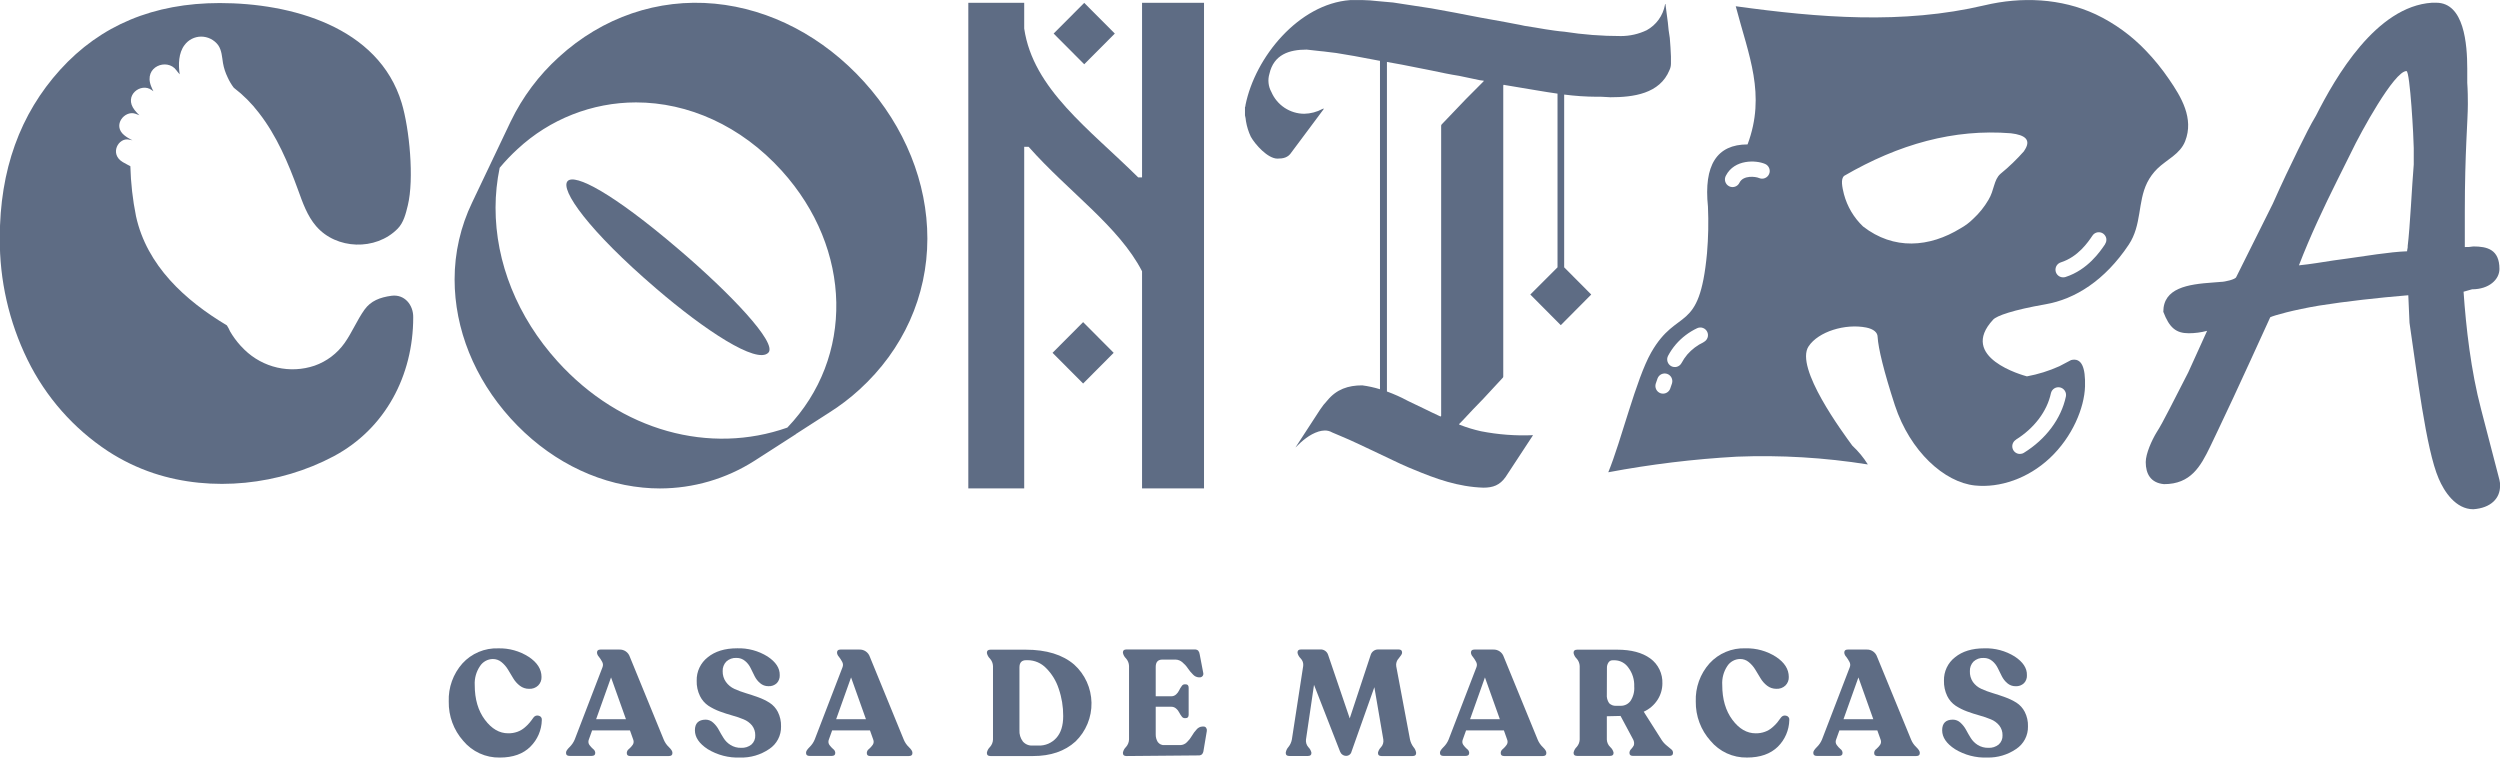 <svg width="132" height="40" viewBox="0 0 132 40" fill="none" xmlns="http://www.w3.org/2000/svg">
<g clip-path="url(#clip0_1211_1302)">
<path d="M130.525 15.275L130.076 15.403C130.205 17.274 130.46 19.564 131.006 21.628L131.971 25.338C131.998 25.444 132.009 25.553 132.003 25.662C132.003 26.309 131.521 26.823 130.591 26.888C129.661 26.888 129.051 25.951 128.763 25.27C128.089 23.721 127.608 19.626 127.222 17.044L127.158 15.589C125.586 15.718 123.854 15.912 122.443 16.137C121.095 16.363 120.069 16.653 119.869 16.75C119.806 16.879 118.042 20.782 117.11 22.716L116.694 23.588C116.19 24.628 115.672 25.563 114.26 25.563C113.554 25.498 113.295 25.015 113.295 24.402C113.295 23.951 113.616 23.241 113.872 22.822C114.194 22.336 114.804 21.08 115.54 19.661L116.535 17.468C116.22 17.552 115.895 17.595 115.569 17.596C114.895 17.596 114.543 17.306 114.223 16.464C114.223 15.207 115.51 15.008 116.853 14.916L117.27 14.883C117.463 14.883 118.04 14.754 118.074 14.626L120.004 10.756C120.936 8.653 121.994 6.594 122.059 6.497L122.282 6.111C123.308 4.079 125.458 0.337 128.409 0.144H128.635C130.11 0.144 130.271 2.337 130.271 3.626V4.369C130.271 4.498 130.303 4.627 130.303 5.501C130.303 6.374 130.142 8.018 130.142 11.178V13.044C130.292 13.05 130.443 13.039 130.591 13.012C131.329 13.012 131.971 13.174 131.971 14.204C131.969 14.757 131.424 15.275 130.525 15.275ZM127.124 13.011C127.253 11.977 127.349 9.816 127.446 8.687V7.817C127.446 7.366 127.253 3.752 127.061 3.752C126.418 3.752 124.648 6.978 124.142 8.042L123.403 9.527C122.697 10.945 121.993 12.43 121.383 14.01C122.026 13.945 122.57 13.848 123.21 13.751L123.917 13.654C124.848 13.526 126.169 13.3 127.094 13.268C127.094 13.177 127.129 13.112 127.129 13.017L127.124 13.011Z" fill="#5E6C84"/>
<path d="M114.512 4.165C114.153 3.638 113.75 3.142 113.309 2.682C112.549 1.882 111.65 1.23 110.655 0.757C108.816 -0.097 106.738 -0.183 104.783 0.28C100.463 1.299 96.047 0.937 91.647 0.33C92.331 2.941 93.256 4.983 92.272 7.625C90.649 7.625 89.952 8.72 90.18 10.909C90.216 11.729 90.2 12.55 90.13 13.368C89.728 17.693 88.573 16.181 87.183 18.61C86.379 20.025 85.609 23.258 84.917 24.936C87.159 24.514 89.427 24.239 91.705 24.112C94.019 24.021 96.336 24.159 98.622 24.523C98.395 24.157 98.119 23.824 97.804 23.532C97.321 22.869 94.747 19.409 95.494 18.287C96.008 17.509 97.424 17.075 98.535 17.293C98.93 17.371 99.135 17.56 99.137 17.779C99.172 18.395 99.472 19.622 100.049 21.397C100.854 23.841 102.666 25.466 104.277 25.634C105.593 25.77 107.079 25.264 108.223 24.195C109.432 23.063 110.055 21.524 110.089 20.405C110.119 19.399 109.91 18.875 109.354 19.011C109.315 19.029 109.111 19.134 108.739 19.335C108.19 19.583 107.613 19.763 107.021 19.872C106.82 19.817 103.373 18.877 105.239 16.876C105.43 16.671 106.278 16.368 107.999 16.067C109.569 15.796 111.141 14.803 112.395 12.923C113.095 11.873 112.859 10.677 113.372 9.641C113.508 9.37 113.688 9.123 113.904 8.91C114.398 8.425 115.109 8.141 115.376 7.455C115.849 6.251 115.177 5.127 114.512 4.165ZM88.282 20.242L88.189 20.512C88.161 20.592 88.11 20.661 88.041 20.709C87.973 20.758 87.891 20.784 87.808 20.784C87.763 20.784 87.718 20.777 87.676 20.763C87.625 20.745 87.579 20.718 87.54 20.683C87.5 20.647 87.468 20.604 87.445 20.556C87.399 20.459 87.392 20.348 87.426 20.247L87.52 19.977C87.558 19.879 87.632 19.8 87.726 19.756C87.821 19.713 87.929 19.707 88.027 19.741C88.126 19.776 88.207 19.847 88.255 19.94C88.302 20.034 88.312 20.142 88.282 20.242ZM89.949 18.07C89.621 18.224 89.329 18.444 89.09 18.717C88.972 18.856 88.87 19.008 88.784 19.17C88.733 19.264 88.647 19.334 88.544 19.365C88.442 19.395 88.332 19.383 88.238 19.332C88.144 19.281 88.074 19.194 88.044 19.091C88.013 18.988 88.025 18.877 88.076 18.783C88.19 18.569 88.326 18.369 88.483 18.185C88.795 17.824 89.179 17.532 89.609 17.329C89.706 17.284 89.817 17.279 89.917 17.316C90.017 17.353 90.099 17.428 90.144 17.526C90.189 17.623 90.194 17.734 90.157 17.835C90.12 17.936 90.045 18.018 89.949 18.063V18.07ZM93.407 9.192C93.364 9.29 93.284 9.367 93.185 9.406C93.085 9.446 92.974 9.443 92.876 9.4C92.699 9.321 92.051 9.239 91.847 9.641C91.824 9.691 91.791 9.736 91.751 9.773C91.71 9.81 91.663 9.838 91.611 9.856C91.559 9.874 91.504 9.881 91.45 9.877C91.395 9.873 91.342 9.858 91.294 9.833C91.245 9.807 91.202 9.772 91.167 9.73C91.133 9.687 91.107 9.638 91.092 9.585C91.077 9.533 91.072 9.477 91.079 9.423C91.086 9.368 91.103 9.315 91.131 9.268C91.58 8.403 92.719 8.446 93.201 8.658C93.25 8.679 93.293 8.71 93.33 8.749C93.367 8.788 93.395 8.833 93.414 8.883C93.433 8.932 93.443 8.985 93.442 9.038C93.441 9.091 93.429 9.143 93.407 9.192ZM106.437 23.215C107.402 22.615 108.083 21.722 108.287 20.768C108.298 20.715 108.319 20.665 108.35 20.621C108.38 20.577 108.419 20.539 108.464 20.51C108.508 20.481 108.559 20.462 108.611 20.452C108.664 20.443 108.718 20.444 108.77 20.455C108.875 20.479 108.966 20.543 109.024 20.634C109.082 20.725 109.101 20.835 109.078 20.941C108.829 22.112 108.02 23.192 106.863 23.907C106.8 23.947 106.727 23.968 106.653 23.968C106.565 23.969 106.479 23.941 106.408 23.887C106.338 23.834 106.287 23.759 106.263 23.674C106.239 23.589 106.243 23.498 106.276 23.416C106.308 23.333 106.367 23.264 106.442 23.218L106.437 23.215ZM106.878 7.971C106.494 8.408 106.075 8.812 105.625 9.179C105.266 9.493 105.303 10.039 104.991 10.552C104.774 10.924 104.503 11.261 104.187 11.552C103.99 11.748 103.768 11.916 103.525 12.051C101.87 13.069 99.987 13.216 98.367 11.956C97.881 11.492 97.533 10.903 97.36 10.253C97.271 9.892 97.171 9.444 97.376 9.282C100.271 7.602 103.167 6.798 106.175 7.037C106.944 7.128 107.275 7.392 106.871 7.971H106.878ZM111.149 12.894L111.139 12.909C110.891 13.274 110.233 14.248 109.058 14.626C109.018 14.638 108.977 14.644 108.935 14.644C108.839 14.645 108.745 14.611 108.671 14.548C108.597 14.485 108.548 14.398 108.534 14.302C108.519 14.206 108.539 14.107 108.59 14.025C108.641 13.943 108.721 13.882 108.813 13.853C109.724 13.562 110.25 12.784 110.473 12.453L110.483 12.44C110.527 12.373 110.591 12.321 110.665 12.291C110.739 12.261 110.82 12.254 110.898 12.27C110.976 12.286 111.048 12.325 111.103 12.383C111.159 12.44 111.197 12.513 111.212 12.592C111.221 12.644 111.219 12.698 111.207 12.75C111.195 12.802 111.173 12.851 111.142 12.894H111.149Z" fill="#5E6C84"/>
<path d="M88.165 2.002C88.113 1.719 88.087 1.464 88.062 1.181C88.01 0.848 87.984 0.534 87.935 0.21C87.909 0.21 87.909 0.236 87.909 0.26C87.857 0.541 87.743 0.807 87.576 1.038C87.409 1.269 87.193 1.46 86.944 1.596C86.52 1.798 86.057 1.903 85.588 1.904C84.586 1.905 83.585 1.828 82.596 1.674C82.264 1.648 81.931 1.596 81.598 1.545C81.265 1.493 80.882 1.417 80.499 1.365C80.166 1.287 79.809 1.237 79.451 1.16L78.164 0.928C77.729 0.852 77.269 0.749 76.833 0.671L75.582 0.442C74.916 0.338 74.226 0.236 73.561 0.133L72.691 0.055C72.454 0.026 72.215 0.01 71.975 0.005H71.285C68.575 0.21 66.273 3.008 65.761 5.551C65.761 5.601 65.761 5.627 65.735 5.653V6.09C65.761 6.191 65.778 6.294 65.787 6.398C65.834 6.682 65.92 6.959 66.043 7.218C66.273 7.631 66.937 8.375 67.449 8.375C67.756 8.375 68.012 8.323 68.19 8.042C68.753 7.296 69.316 6.526 69.879 5.777C69.879 5.752 69.903 5.752 69.879 5.726C69.865 5.74 69.847 5.749 69.828 5.752C69.531 5.913 69.2 6 68.862 6.007C68.493 6.005 68.132 5.895 67.823 5.69C67.515 5.485 67.273 5.194 67.127 4.852C67.047 4.709 66.997 4.551 66.98 4.388C66.962 4.225 66.977 4.06 67.024 3.903C67.254 2.876 68.073 2.619 68.993 2.619L69.683 2.696C69.99 2.72 70.272 2.772 70.553 2.798L71.518 2.96L72.746 3.191L72.863 3.212V20.552C72.557 20.457 72.243 20.389 71.925 20.347C71.184 20.347 70.571 20.552 70.085 21.143C69.943 21.293 69.814 21.455 69.701 21.628L68.398 23.63C68.755 23.271 69.139 22.936 69.625 22.783C69.724 22.753 69.827 22.736 69.931 22.731C70.075 22.725 70.217 22.761 70.341 22.834L70.724 22.996C71.414 23.279 72.08 23.613 72.744 23.921C73.286 24.171 73.809 24.441 74.364 24.677L74.612 24.779C75.839 25.293 76.991 25.704 78.32 25.749C78.831 25.749 79.19 25.62 79.497 25.183L80.945 22.977C80.024 23.017 79.101 22.947 78.196 22.77C77.821 22.686 77.454 22.575 77.096 22.437C77.036 22.421 77.026 22.403 77.046 22.385L77.224 22.205C77.583 21.82 77.94 21.436 78.323 21.05L79.346 19.946C79.356 19.936 79.363 19.923 79.368 19.91C79.372 19.896 79.374 19.882 79.372 19.868V4.569C79.372 4.467 79.372 4.467 79.475 4.493L80.395 4.647L81.162 4.775C81.519 4.836 81.878 4.894 82.237 4.944V14.115L80.8 15.551L82.409 17.169L84.017 15.551L82.588 14.115V4.993C83.161 5.067 83.739 5.106 84.317 5.109H84.547C84.727 5.109 84.88 5.135 85.029 5.135C86.233 5.135 87.639 4.956 88.15 3.697C88.2 3.593 88.225 3.478 88.226 3.363V2.978C88.216 2.644 88.19 2.336 88.165 2.002ZM78.318 4.31L77.398 5.234C76.989 5.671 76.555 6.107 76.145 6.544C76.126 6.559 76.111 6.579 76.102 6.601C76.093 6.623 76.09 6.648 76.093 6.672V21.947C76.093 21.947 76.093 22.003 76.043 21.985C76.029 21.976 76.013 21.969 75.997 21.963C75.442 21.709 74.911 21.431 74.356 21.177L74.33 21.164C73.976 20.973 73.608 20.808 73.23 20.671V3.27L74.025 3.414C74.536 3.518 75.048 3.62 75.585 3.723C76.068 3.825 76.55 3.929 77.043 4.005C77.4 4.082 77.784 4.158 78.141 4.236C78.218 4.236 78.27 4.262 78.346 4.262C78.342 4.281 78.332 4.298 78.318 4.31Z" fill="#5E6C84"/>
<path d="M57.247 0.152L55.632 1.772L57.247 3.393L58.862 1.772L57.247 0.152Z" fill="#5E6C84"/>
<path d="M57.189 17.008L55.574 18.629L57.189 20.25L58.802 18.629L57.189 17.008Z" fill="#5E6C84"/>
<path d="M60.3 0.147V9.366H60.096C57.522 6.814 54.546 4.703 54.078 1.506V0.149H51.127V25.786H54.078V7.752H54.312C56.415 10.128 59.074 11.946 60.3 14.322V25.786H63.572V0.147H60.3Z" fill="#5E6C84"/>
<path d="M45.626 4.322C43.47 1.939 40.668 0.474 37.743 0.194C34.739 -0.091 31.814 0.907 29.511 3.01C28.453 3.967 27.59 5.12 26.969 6.407L26.959 6.428C26.956 6.435 26.953 6.442 26.948 6.449L26.938 6.471L26.929 6.492C26.925 6.5 26.922 6.507 26.917 6.513L26.908 6.534L26.898 6.555C26.895 6.563 26.891 6.571 26.887 6.578L26.877 6.599L26.867 6.62C26.865 6.628 26.861 6.635 26.856 6.641L26.846 6.664L26.837 6.685C26.834 6.692 26.83 6.699 26.826 6.706L26.816 6.727L26.806 6.749L26.797 6.77C26.792 6.777 26.788 6.784 26.785 6.792L26.776 6.813L26.765 6.835L26.755 6.856L26.745 6.877C26.742 6.885 26.738 6.892 26.734 6.898L26.724 6.919L26.715 6.942C26.712 6.949 26.708 6.956 26.703 6.963L26.694 6.984L26.684 7.005L26.673 7.028L26.663 7.049L26.654 7.07C26.65 7.077 26.647 7.084 26.642 7.091L26.633 7.113L26.623 7.134C26.62 7.142 26.616 7.149 26.612 7.155L26.602 7.176L26.592 7.197C26.589 7.205 26.585 7.213 26.581 7.22L26.572 7.241L26.562 7.262C26.559 7.27 26.555 7.277 26.551 7.283L26.541 7.306L26.531 7.327C26.528 7.334 26.524 7.341 26.52 7.348L26.51 7.369L26.501 7.392L26.489 7.413L26.48 7.434L26.47 7.455L26.46 7.476L26.449 7.498L26.44 7.519C26.436 7.527 26.433 7.534 26.428 7.54L26.419 7.561L26.409 7.584L26.398 7.605L26.388 7.626L26.378 7.647C26.375 7.655 26.372 7.663 26.367 7.67L26.358 7.691L26.348 7.712C26.345 7.719 26.341 7.726 26.337 7.733L26.327 7.754L26.317 7.777C26.314 7.784 26.31 7.791 26.306 7.798L26.296 7.819L26.287 7.84L26.277 7.862C26.272 7.869 26.269 7.876 26.266 7.883L26.256 7.904C26.253 7.912 26.249 7.919 26.245 7.925L26.235 7.948L26.226 7.969C26.223 7.976 26.219 7.983 26.214 7.99L26.205 8.011L26.195 8.032L26.185 8.055C26.181 8.061 26.177 8.068 26.174 8.076L26.165 8.097C26.162 8.104 26.158 8.111 26.153 8.118L26.144 8.14L26.134 8.161C26.131 8.169 26.127 8.176 26.123 8.182L26.113 8.204L26.103 8.226L26.094 8.247C26.089 8.254 26.086 8.261 26.082 8.268L26.073 8.289C26.07 8.297 26.066 8.304 26.061 8.31L26.052 8.333L26.042 8.354C26.039 8.361 26.035 8.368 26.031 8.375L26.021 8.396L26.012 8.419L26.002 8.44C25.998 8.446 25.994 8.453 25.991 8.461L25.981 8.482L25.971 8.503C25.967 8.51 25.963 8.518 25.96 8.525L25.951 8.546C25.947 8.554 25.944 8.561 25.939 8.567L25.93 8.588L25.92 8.611L25.91 8.632C25.906 8.639 25.902 8.646 25.899 8.653L25.889 8.674L25.88 8.697C25.875 8.703 25.871 8.71 25.869 8.718L25.859 8.739C25.856 8.746 25.852 8.753 25.848 8.76L25.838 8.783L25.828 8.804L25.819 8.825C25.814 8.831 25.811 8.838 25.807 8.846L25.798 8.867L25.788 8.889C25.784 8.896 25.78 8.903 25.777 8.91L25.767 8.931L25.758 8.952L25.746 8.975L25.737 8.996C25.733 9.003 25.73 9.01 25.725 9.017L25.716 9.038L25.706 9.061L25.696 9.082C25.692 9.088 25.688 9.095 25.685 9.103L25.675 9.124C25.673 9.131 25.669 9.138 25.664 9.145L25.654 9.167L25.645 9.188L25.635 9.21L25.624 9.231L25.614 9.253L25.603 9.274L25.593 9.295L25.584 9.316L25.574 9.339C25.569 9.345 25.566 9.352 25.563 9.36L25.553 9.381L25.544 9.402L25.532 9.423L25.523 9.446C25.52 9.453 25.516 9.46 25.511 9.467L25.502 9.488L25.492 9.509L25.482 9.531C25.478 9.538 25.474 9.545 25.471 9.552L25.462 9.573C25.458 9.581 25.455 9.588 25.45 9.594L25.441 9.617L25.431 9.638L25.421 9.659C25.417 9.666 25.413 9.673 25.41 9.68L25.4 9.701L25.391 9.724C25.386 9.731 25.383 9.738 25.38 9.745L25.37 9.766L25.36 9.787C25.356 9.794 25.352 9.802 25.349 9.81L25.339 9.831L25.33 9.852C25.325 9.858 25.322 9.865 25.318 9.873L25.309 9.895L25.299 9.916C25.295 9.923 25.291 9.93 25.288 9.937L25.278 9.958L25.268 9.979C25.264 9.987 25.26 9.994 25.257 10.002L25.248 10.023L25.238 10.044L25.227 10.065L25.217 10.088L25.207 10.109C25.203 10.116 25.199 10.123 25.196 10.13L25.186 10.151L25.177 10.174C25.172 10.18 25.168 10.187 25.166 10.194L25.156 10.216L25.146 10.237L25.135 10.258L25.125 10.28C25.122 10.288 25.118 10.295 25.114 10.301L25.104 10.322L25.095 10.343L25.085 10.366C25.08 10.372 25.077 10.38 25.074 10.387L25.064 10.408L25.055 10.429L25.043 10.452L25.034 10.473L25.024 10.494C25.02 10.5 25.016 10.507 25.013 10.515L25.003 10.536L24.993 10.558C24.989 10.565 24.985 10.572 24.982 10.579L24.973 10.601L24.963 10.621L24.952 10.644L24.942 10.665L24.932 10.686C24.32 11.953 24.002 13.344 24.003 14.752C24.003 17.373 25.05 19.978 26.959 22.089C28.869 24.2 31.351 25.498 33.95 25.746C34.249 25.775 34.547 25.79 34.843 25.79C36.609 25.788 38.338 25.284 39.83 24.334L39.849 24.321L39.87 24.308L39.889 24.297L39.909 24.284L39.928 24.271L39.949 24.258L39.968 24.245L39.987 24.232L40.007 24.221C40.013 24.215 40.02 24.211 40.028 24.208L40.047 24.195L40.066 24.182L40.086 24.169L40.107 24.156L40.126 24.145L40.145 24.132L40.164 24.119L40.185 24.106L40.205 24.093L40.224 24.08L40.243 24.069L40.264 24.056L40.283 24.043L40.303 24.03L40.322 24.017C40.33 24.014 40.337 24.009 40.343 24.004L40.362 23.993L40.382 23.98L40.401 23.967L40.422 23.954L40.441 23.941L40.461 23.928L40.48 23.917L40.501 23.904L40.52 23.891L40.539 23.878L40.559 23.865L40.58 23.852L40.599 23.841L40.618 23.828L40.637 23.815L40.658 23.802L40.678 23.789L40.697 23.777L40.716 23.765L40.737 23.752L40.756 23.739L40.776 23.726L40.795 23.713L40.816 23.7L40.835 23.689L40.855 23.676L40.874 23.663L40.895 23.65L40.914 23.637L40.933 23.624L40.953 23.613L40.974 23.6L40.993 23.587L41.012 23.574L41.032 23.561L41.052 23.549L41.072 23.537L41.091 23.523L41.11 23.511L41.131 23.498L41.151 23.485L41.17 23.473L41.189 23.46L41.21 23.448L41.229 23.435L41.249 23.422L41.268 23.409L41.289 23.397L41.308 23.384L41.328 23.372L41.347 23.359L41.368 23.346L41.387 23.333L41.406 23.321L41.426 23.308L41.447 23.296L41.466 23.282L41.485 23.27L41.505 23.257L41.525 23.245L41.545 23.232L41.564 23.22L41.583 23.206L41.604 23.194L41.623 23.181L41.643 23.169L41.662 23.156L41.683 23.143L41.702 23.131L41.722 23.118L41.741 23.105L41.762 23.093L41.781 23.08L41.8 23.067L41.82 23.055C41.827 23.051 41.834 23.047 41.841 23.042L41.86 23.029L41.879 23.017L41.899 23.004L41.919 22.991L41.939 22.979L41.958 22.965L41.977 22.953L41.998 22.941L42.018 22.928L42.032 22.91L42.051 22.898C42.059 22.894 42.066 22.89 42.072 22.885L42.092 22.873L42.111 22.86L42.13 22.848L42.151 22.834L42.17 22.822L42.19 22.809L42.209 22.796L42.23 22.784L42.249 22.771L42.269 22.759L42.288 22.746C42.295 22.742 42.302 22.738 42.309 22.733L42.328 22.721L42.347 22.708L42.367 22.695L42.388 22.683L42.407 22.67L42.426 22.657L42.446 22.645L42.466 22.632L42.486 22.619L42.505 22.607L42.524 22.593C42.532 22.59 42.539 22.586 42.545 22.581L42.565 22.569L42.584 22.556L42.603 22.543L42.624 22.53L42.643 22.517L42.663 22.505L42.684 22.493L42.703 22.48L42.722 22.467L42.742 22.454L42.761 22.442C42.768 22.438 42.775 22.434 42.782 22.429L42.801 22.417L42.82 22.404L42.84 22.391L42.861 22.378L42.88 22.366L42.899 22.352L42.919 22.341L42.939 22.328L42.959 22.315L42.978 22.302L42.997 22.29C43.005 22.286 43.012 22.282 43.018 22.276L43.038 22.265L43.057 22.252L43.076 22.239L43.097 22.226L43.116 22.213L43.136 22.201L43.155 22.189L43.176 22.176L43.195 22.163L43.214 22.15L43.234 22.137C43.241 22.134 43.248 22.13 43.255 22.125L43.274 22.113L43.293 22.1L43.313 22.087L43.334 22.074L43.353 22.061L43.372 22.049L43.391 22.037L43.412 22.024L43.432 22.011L43.451 21.998L43.47 21.985L43.491 21.974L43.51 21.961L43.53 21.948L43.549 21.935L43.57 21.922L43.589 21.909L43.609 21.896L43.628 21.885L43.649 21.872L43.668 21.859L43.687 21.846L43.707 21.833L43.728 21.822L43.747 21.809L43.766 21.796C44.343 21.434 44.885 21.021 45.388 20.561C47.691 18.458 48.962 15.634 48.965 12.601C48.967 9.648 47.781 6.704 45.626 4.322ZM27.328 7.869C29.031 6.288 31.263 5.41 33.58 5.407C36.326 5.407 39.116 6.628 41.276 9.014C45.026 13.161 45.108 18.88 41.572 22.577C37.504 24.012 32.797 22.793 29.438 19.081C27.324 16.743 26.161 13.86 26.165 10.963C26.166 10.256 26.239 9.552 26.382 8.86C26.675 8.509 26.991 8.178 27.328 7.869Z" fill="#5E6C84"/>
<path d="M35.836 13.166C32.311 10.152 30.357 9.167 29.975 9.557C29.541 10 31.09 12.19 34.65 15.238C37.2 17.429 39.959 19.25 40.568 18.623C41.067 18.118 38.541 15.47 35.836 13.166Z" fill="#5E6C84"/>
<path d="M20.668 15.617C20.068 15.699 19.579 15.883 19.244 16.352C18.847 16.91 18.589 17.554 18.194 18.112C17.801 18.666 17.247 19.084 16.608 19.308C15.973 19.522 15.293 19.557 14.64 19.408C13.988 19.259 13.388 18.933 12.908 18.465C12.835 18.397 12.766 18.324 12.699 18.25C12.491 18.02 12.307 17.77 12.15 17.502C12.102 17.39 12.045 17.282 11.979 17.179C9.782 15.87 7.752 14.027 7.181 11.415C7.005 10.545 6.906 9.662 6.883 8.775C6.883 8.775 6.613 8.637 6.484 8.56C5.757 8.128 6.261 7.234 6.825 7.374C6.883 7.389 6.941 7.4 6.996 7.408C6.837 7.335 6.688 7.243 6.552 7.133C5.929 6.617 6.574 5.82 7.136 6.001C7.215 6.025 7.287 6.061 7.36 6.085C7.269 6.001 7.185 5.911 7.109 5.813C6.499 5.04 7.45 4.335 8.013 4.757C8.042 4.78 8.072 4.801 8.101 4.82C8.055 4.734 8.014 4.645 7.979 4.554C7.565 3.514 8.827 3.056 9.303 3.698C9.364 3.779 9.427 3.86 9.489 3.924C9.409 3.408 9.428 2.792 9.744 2.378C9.844 2.242 9.975 2.13 10.126 2.053C10.277 1.976 10.443 1.935 10.612 1.933C10.788 1.932 10.961 1.972 11.119 2.05C11.276 2.128 11.414 2.242 11.519 2.383C11.711 2.66 11.722 3.011 11.774 3.331C11.82 3.594 11.904 3.848 12.021 4.088C12.108 4.281 12.216 4.463 12.343 4.631C12.84 5.011 13.285 5.455 13.665 5.953C14.608 7.161 15.224 8.615 15.739 10.032C15.98 10.698 16.221 11.395 16.69 11.94C17.756 13.182 19.839 13.249 20.993 12.078C21.314 11.754 21.427 11.277 21.532 10.847C21.873 9.446 21.62 6.803 21.21 5.441C19.989 1.398 15.346 0.161 11.601 0.161C8.114 0.161 5.307 1.333 3.18 3.679C1.054 6.024 -0.01 8.982 -0.011 12.555C-0.029 14.788 0.473 16.994 1.454 18.997C2.416 20.962 3.886 22.63 5.709 23.828C6.458 24.315 7.266 24.704 8.112 24.986C11.185 26.003 14.771 25.606 17.615 24.093C20.349 22.638 21.818 19.822 21.818 16.757C21.829 16.097 21.356 15.523 20.668 15.617Z" fill="#5E6C84"/>
<path d="M26.387 39.999C26.019 40.006 25.656 39.93 25.322 39.777C24.988 39.624 24.692 39.397 24.456 39.114C23.952 38.544 23.68 37.804 23.694 37.041C23.667 36.301 23.926 35.581 24.416 35.029C24.655 34.767 24.948 34.56 25.275 34.422C25.602 34.285 25.954 34.22 26.308 34.233C26.876 34.218 27.436 34.374 27.916 34.681C28.367 34.979 28.592 35.333 28.592 35.744C28.595 35.827 28.581 35.91 28.551 35.988C28.52 36.066 28.474 36.136 28.415 36.195C28.351 36.256 28.275 36.303 28.192 36.333C28.109 36.363 28.02 36.375 27.932 36.37C27.758 36.371 27.588 36.315 27.45 36.208C27.309 36.101 27.19 35.967 27.099 35.815C27.007 35.663 26.914 35.509 26.821 35.352C26.73 35.202 26.614 35.068 26.478 34.958C26.349 34.851 26.186 34.794 26.018 34.796C25.884 34.798 25.753 34.833 25.636 34.898C25.519 34.963 25.419 35.055 25.346 35.168C25.145 35.462 25.046 35.816 25.066 36.172C25.066 36.914 25.244 37.524 25.602 38.003C25.959 38.482 26.37 38.72 26.835 38.718C27 38.721 27.163 38.694 27.318 38.639C27.459 38.589 27.59 38.512 27.704 38.414C27.798 38.336 27.884 38.25 27.963 38.157C28.024 38.082 28.093 37.995 28.172 37.88C28.203 37.838 28.246 37.807 28.295 37.79C28.344 37.774 28.398 37.774 28.447 37.79C28.499 37.8 28.544 37.83 28.574 37.874C28.604 37.917 28.616 37.97 28.608 38.023C28.596 38.55 28.38 39.052 28.006 39.422C27.623 39.807 27.084 39.999 26.387 39.999Z" fill="#5E6C84"/>
<path d="M35.047 39.057C35.109 39.205 35.201 39.338 35.318 39.448C35.441 39.568 35.503 39.663 35.503 39.738V39.77C35.503 39.869 35.44 39.919 35.314 39.919H33.278C33.156 39.919 33.096 39.869 33.096 39.77V39.731C33.101 39.694 33.114 39.658 33.133 39.626C33.153 39.594 33.179 39.566 33.21 39.545C33.284 39.481 33.35 39.408 33.407 39.328C33.434 39.288 33.451 39.241 33.455 39.193C33.46 39.144 33.453 39.095 33.434 39.05L33.262 38.565H31.264L31.09 39.05C31.071 39.095 31.064 39.144 31.069 39.193C31.073 39.241 31.09 39.288 31.117 39.328C31.174 39.408 31.24 39.481 31.314 39.545C31.345 39.566 31.371 39.594 31.391 39.626C31.411 39.658 31.423 39.694 31.428 39.731V39.764C31.428 39.862 31.365 39.912 31.24 39.912H30.075C29.95 39.912 29.887 39.862 29.887 39.764V39.731C29.887 39.663 29.948 39.569 30.072 39.447C30.188 39.334 30.281 39.2 30.344 39.05L31.814 35.224C31.832 35.179 31.839 35.13 31.836 35.082C31.832 35.034 31.818 34.987 31.795 34.945C31.745 34.851 31.687 34.761 31.621 34.677C31.569 34.623 31.535 34.554 31.523 34.48V34.447C31.523 34.349 31.582 34.297 31.705 34.297H32.71C32.829 34.293 32.947 34.327 33.045 34.396C33.143 34.464 33.216 34.563 33.254 34.677L35.047 39.057ZM31.476 37.973H33.05L32.263 35.767L31.476 37.973Z" fill="#5E6C84"/>
<path d="M39.075 39.998C38.475 40.022 37.881 39.868 37.367 39.555C36.917 39.261 36.691 38.928 36.691 38.559C36.691 38.189 36.88 38.002 37.258 37.997C37.407 37.998 37.55 38.056 37.658 38.159C37.776 38.266 37.874 38.391 37.949 38.531C38.028 38.677 38.11 38.822 38.202 38.966C38.295 39.116 38.422 39.243 38.572 39.335C38.739 39.438 38.934 39.491 39.13 39.485C39.328 39.497 39.522 39.435 39.677 39.311C39.745 39.25 39.797 39.175 39.832 39.091C39.867 39.007 39.882 38.916 39.877 38.826C39.882 38.638 39.822 38.455 39.708 38.306C39.59 38.163 39.438 38.052 39.267 37.983C39.071 37.901 38.87 37.832 38.665 37.778C38.444 37.716 38.224 37.645 38.004 37.564C37.793 37.486 37.592 37.385 37.402 37.263C37.212 37.134 37.059 36.956 36.958 36.749C36.836 36.498 36.776 36.22 36.785 35.94C36.779 35.703 36.828 35.468 36.93 35.253C37.031 35.039 37.181 34.852 37.367 34.706C37.756 34.389 38.273 34.23 38.918 34.23C39.485 34.212 40.044 34.362 40.526 34.662C40.964 34.95 41.178 35.279 41.17 35.647C41.174 35.724 41.163 35.802 41.136 35.874C41.11 35.947 41.07 36.013 41.017 36.069C40.958 36.125 40.888 36.168 40.812 36.196C40.735 36.224 40.654 36.236 40.573 36.231C40.411 36.234 40.254 36.176 40.132 36.069C40.012 35.968 39.914 35.843 39.844 35.702L39.632 35.272C39.563 35.128 39.464 35.001 39.341 34.9C39.215 34.793 39.054 34.735 38.889 34.738C38.79 34.732 38.691 34.745 38.598 34.779C38.504 34.812 38.419 34.864 38.347 34.932C38.283 34.999 38.233 35.078 38.201 35.164C38.168 35.251 38.153 35.343 38.157 35.435C38.151 35.642 38.213 35.844 38.332 36.011C38.446 36.167 38.598 36.292 38.773 36.372C38.968 36.461 39.169 36.536 39.375 36.597C39.595 36.663 39.814 36.736 40.033 36.815C40.241 36.889 40.441 36.986 40.629 37.103C40.817 37.222 40.969 37.39 41.07 37.588C41.189 37.826 41.247 38.089 41.239 38.355C41.245 38.591 41.191 38.824 41.081 39.033C40.972 39.242 40.812 39.42 40.615 39.548C40.162 39.858 39.623 40.015 39.075 39.998Z" fill="#5E6C84"/>
<path d="M47.72 39.057C47.782 39.205 47.874 39.339 47.99 39.449C48.114 39.568 48.175 39.664 48.175 39.738V39.77C48.175 39.869 48.113 39.919 47.987 39.919H45.949C45.828 39.919 45.769 39.869 45.769 39.77V39.732C45.774 39.694 45.787 39.658 45.806 39.626C45.826 39.594 45.852 39.567 45.883 39.546C45.957 39.481 46.023 39.409 46.079 39.329C46.107 39.288 46.123 39.242 46.128 39.193C46.133 39.145 46.126 39.096 46.107 39.051L45.935 38.566H43.937L43.763 39.051C43.744 39.096 43.737 39.145 43.742 39.193C43.746 39.242 43.763 39.288 43.79 39.329C43.847 39.409 43.913 39.481 43.987 39.546C44.018 39.567 44.044 39.594 44.064 39.626C44.084 39.658 44.096 39.694 44.101 39.732V39.764C44.101 39.863 44.038 39.913 43.913 39.913H42.748C42.623 39.913 42.56 39.863 42.56 39.764V39.732C42.56 39.664 42.621 39.57 42.745 39.447C42.861 39.335 42.953 39.2 43.015 39.051L44.487 35.224C44.505 35.179 44.512 35.131 44.509 35.083C44.505 35.035 44.491 34.988 44.468 34.946C44.418 34.851 44.359 34.761 44.294 34.677C44.242 34.623 44.208 34.554 44.196 34.48V34.448C44.196 34.349 44.255 34.297 44.376 34.297H45.383C45.502 34.293 45.619 34.328 45.717 34.397C45.815 34.465 45.889 34.564 45.927 34.677L47.72 39.057ZM44.149 37.974H45.722L44.936 35.767L44.149 37.974Z" fill="#5E6C84"/>
<path d="M52.298 39.919C52.171 39.919 52.109 39.869 52.109 39.77V39.731C52.133 39.621 52.189 39.52 52.27 39.442C52.367 39.334 52.425 39.196 52.43 39.05V35.167C52.424 35.021 52.367 34.882 52.27 34.774C52.189 34.696 52.133 34.596 52.109 34.486V34.454C52.109 34.355 52.171 34.303 52.298 34.303H54.155C55.251 34.303 56.104 34.565 56.714 35.088C56.997 35.342 57.224 35.653 57.382 36C57.539 36.347 57.624 36.723 57.631 37.104C57.638 37.486 57.566 37.865 57.42 38.217C57.275 38.569 57.058 38.888 56.785 39.152C56.222 39.663 55.476 39.919 54.547 39.919H52.298ZM54.517 39.366H54.83C55.008 39.372 55.184 39.339 55.347 39.27C55.51 39.2 55.656 39.095 55.775 38.963C56.016 38.693 56.137 38.316 56.137 37.808C56.14 37.317 56.06 36.828 55.9 36.364C55.767 35.952 55.538 35.578 55.233 35.274C55.107 35.144 54.957 35.04 54.791 34.968C54.626 34.897 54.448 34.859 54.267 34.858H54.181C53.946 34.858 53.827 34.984 53.827 35.238V38.55C53.813 38.767 53.878 38.98 54.008 39.152C54.071 39.224 54.15 39.281 54.238 39.318C54.326 39.355 54.421 39.371 54.517 39.366Z" fill="#5E6C84"/>
<path d="M59.479 39.919C59.354 39.919 59.291 39.869 59.291 39.77V39.731C59.315 39.621 59.371 39.52 59.452 39.442C59.551 39.332 59.608 39.191 59.613 39.044V35.162C59.608 35.014 59.551 34.873 59.452 34.763C59.371 34.685 59.315 34.585 59.291 34.475V34.442C59.291 34.344 59.351 34.292 59.471 34.292H63.075C63.141 34.287 63.207 34.307 63.26 34.348C63.306 34.402 63.334 34.468 63.342 34.538L63.532 35.534C63.539 35.563 63.539 35.593 63.532 35.622C63.525 35.651 63.511 35.678 63.492 35.7C63.472 35.723 63.448 35.74 63.42 35.751C63.393 35.762 63.363 35.767 63.334 35.764H63.295C63.179 35.757 63.071 35.704 62.993 35.618C62.892 35.52 62.802 35.412 62.724 35.295C62.643 35.173 62.545 35.064 62.433 34.971C62.332 34.881 62.203 34.829 62.068 34.826H61.376C61.139 34.826 61.022 34.955 61.022 35.214V36.763H61.847C61.941 36.764 62.031 36.729 62.1 36.664C62.168 36.603 62.222 36.529 62.261 36.446C62.297 36.37 62.34 36.297 62.391 36.23C62.406 36.203 62.427 36.18 62.453 36.163C62.478 36.146 62.507 36.135 62.537 36.131H62.6C62.705 36.131 62.761 36.191 62.761 36.312V37.735C62.761 37.857 62.709 37.918 62.6 37.918H62.537C62.507 37.914 62.479 37.904 62.453 37.887C62.428 37.871 62.407 37.849 62.391 37.823C62.341 37.759 62.297 37.69 62.261 37.617C62.222 37.538 62.167 37.468 62.1 37.412C62.03 37.35 61.94 37.316 61.847 37.316H61.022V38.772C61.018 38.916 61.056 39.057 61.131 39.18C61.173 39.236 61.228 39.28 61.291 39.309C61.355 39.337 61.424 39.348 61.493 39.341H62.32C62.452 39.338 62.578 39.283 62.669 39.188C62.773 39.089 62.862 38.976 62.933 38.851C63.002 38.729 63.085 38.617 63.181 38.515C63.218 38.469 63.264 38.432 63.316 38.406C63.368 38.379 63.425 38.364 63.483 38.361H63.554C63.581 38.36 63.608 38.367 63.631 38.38C63.655 38.393 63.674 38.412 63.688 38.436C63.703 38.459 63.714 38.486 63.72 38.513C63.725 38.541 63.725 38.57 63.72 38.597L63.546 39.634C63.539 39.706 63.511 39.773 63.464 39.828C63.41 39.872 63.34 39.893 63.271 39.886L59.479 39.919Z" fill="#5E6C84"/>
<path d="M74.449 39.05C74.481 39.193 74.542 39.326 74.629 39.442C74.704 39.525 74.753 39.627 74.771 39.738V39.77C74.771 39.869 74.708 39.919 74.583 39.919H72.947C72.821 39.919 72.759 39.869 72.759 39.77V39.731C72.786 39.625 72.842 39.528 72.919 39.45C72.969 39.396 73.005 39.331 73.025 39.261C73.046 39.19 73.05 39.116 73.039 39.044L72.566 36.283L71.362 39.68C71.348 39.745 71.313 39.803 71.261 39.845C71.21 39.886 71.145 39.909 71.079 39.909C71.01 39.91 70.941 39.889 70.884 39.849C70.826 39.809 70.782 39.753 70.757 39.688L69.38 36.16L68.956 39.047C68.947 39.119 68.954 39.193 68.975 39.262C68.997 39.332 69.033 39.396 69.081 39.45C69.16 39.528 69.216 39.627 69.242 39.735V39.767C69.242 39.866 69.179 39.916 69.054 39.916H68.078C67.952 39.916 67.889 39.866 67.889 39.767V39.731C67.908 39.621 67.958 39.518 68.034 39.435C68.124 39.322 68.185 39.187 68.211 39.044L68.809 35.162C68.818 35.089 68.811 35.014 68.787 34.945C68.763 34.875 68.723 34.812 68.671 34.76C68.591 34.682 68.535 34.583 68.51 34.475V34.442C68.51 34.344 68.571 34.292 68.692 34.292H69.701C69.793 34.284 69.886 34.308 69.963 34.36C70.04 34.412 70.097 34.489 70.125 34.578L71.266 37.931L72.368 34.593C72.392 34.504 72.446 34.425 72.52 34.371C72.594 34.316 72.684 34.288 72.776 34.292H73.846C73.967 34.292 74.028 34.344 74.028 34.442V34.475C74.028 34.528 73.97 34.622 73.854 34.76C73.801 34.814 73.762 34.88 73.739 34.953C73.715 35.026 73.709 35.103 73.721 35.178L74.449 39.05Z" fill="#5E6C84"/>
<path d="M81.191 39.057C81.253 39.205 81.345 39.339 81.461 39.449C81.585 39.568 81.646 39.664 81.646 39.738V39.77C81.646 39.869 81.584 39.919 81.458 39.919H79.42C79.299 39.919 79.24 39.869 79.24 39.77V39.732C79.245 39.694 79.258 39.658 79.277 39.626C79.297 39.594 79.323 39.567 79.354 39.546C79.428 39.481 79.494 39.409 79.55 39.329C79.578 39.288 79.594 39.242 79.599 39.193C79.604 39.145 79.597 39.096 79.578 39.051L79.406 38.566H77.408L77.234 39.051C77.215 39.096 77.208 39.145 77.212 39.193C77.217 39.242 77.234 39.288 77.261 39.329C77.318 39.409 77.384 39.481 77.457 39.546C77.489 39.567 77.515 39.594 77.535 39.626C77.554 39.658 77.567 39.694 77.572 39.732V39.764C77.572 39.863 77.509 39.913 77.383 39.913H76.219C76.093 39.913 76.031 39.863 76.031 39.764V39.732C76.031 39.664 76.092 39.57 76.216 39.447C76.332 39.335 76.424 39.2 76.486 39.051L77.958 35.224C77.975 35.179 77.983 35.131 77.98 35.083C77.976 35.035 77.962 34.988 77.939 34.946C77.889 34.851 77.83 34.761 77.765 34.677C77.713 34.623 77.679 34.554 77.667 34.48V34.448C77.667 34.349 77.726 34.297 77.847 34.297H78.854C78.973 34.293 79.09 34.328 79.188 34.397C79.286 34.465 79.36 34.564 79.397 34.677L81.191 39.057ZM77.62 37.974H79.192L78.405 35.767L77.62 37.974Z" fill="#5E6C84"/>
<path d="M87.727 39.057C87.8 39.173 87.892 39.276 87.999 39.362C88.107 39.448 88.189 39.524 88.247 39.568C88.272 39.587 88.293 39.611 88.308 39.639C88.323 39.667 88.331 39.698 88.334 39.73V39.762C88.334 39.861 88.271 39.911 88.144 39.911H86.225C86.099 39.911 86.036 39.861 86.036 39.762V39.731C86.044 39.66 86.078 39.593 86.131 39.545C86.185 39.487 86.231 39.422 86.268 39.351C86.294 39.25 86.281 39.143 86.233 39.05L85.565 37.802L84.841 37.818V39.05C84.847 39.199 84.911 39.339 85.018 39.442C85.106 39.517 85.167 39.619 85.195 39.731V39.764C85.195 39.862 85.132 39.912 85.005 39.912H83.276C83.149 39.912 83.086 39.862 83.086 39.764V39.731C83.11 39.621 83.166 39.52 83.247 39.442C83.345 39.334 83.402 39.196 83.408 39.05V35.167C83.402 35.021 83.345 34.882 83.247 34.774C83.166 34.696 83.11 34.596 83.086 34.486V34.454C83.086 34.355 83.149 34.303 83.276 34.303H85.391C86.125 34.303 86.704 34.456 87.13 34.763C87.339 34.913 87.507 35.114 87.619 35.346C87.731 35.578 87.784 35.834 87.774 36.092C87.772 36.395 87.685 36.691 87.521 36.946C87.343 37.224 87.089 37.443 86.789 37.578L87.727 39.057ZM84.841 36.658C84.825 36.824 84.868 36.991 84.962 37.129C85.011 37.177 85.07 37.215 85.134 37.238C85.199 37.262 85.268 37.272 85.337 37.266H85.571C85.671 37.268 85.77 37.246 85.86 37.203C85.95 37.159 86.028 37.094 86.088 37.014C86.238 36.788 86.308 36.518 86.287 36.247C86.303 35.889 86.193 35.535 85.977 35.249C85.898 35.135 85.795 35.041 85.674 34.974C85.553 34.907 85.418 34.869 85.28 34.863H85.144C85.101 34.862 85.059 34.872 85.021 34.892C84.983 34.912 84.951 34.942 84.928 34.978C84.87 35.065 84.841 35.169 84.846 35.274L84.841 36.658Z" fill="#5E6C84"/>
<path d="M92.243 39.998C91.875 40.005 91.511 39.929 91.177 39.776C90.843 39.623 90.548 39.397 90.312 39.113C89.803 38.545 89.526 37.804 89.537 37.04C89.51 36.3 89.77 35.579 90.261 35.028C90.501 34.764 90.796 34.556 91.125 34.419C91.453 34.281 91.808 34.217 92.164 34.232C92.732 34.217 93.292 34.373 93.772 34.68C94.223 34.978 94.448 35.332 94.448 35.743C94.452 35.826 94.438 35.91 94.407 35.987C94.377 36.065 94.33 36.135 94.271 36.194C94.207 36.255 94.131 36.302 94.048 36.332C93.965 36.362 93.876 36.374 93.788 36.369C93.614 36.37 93.444 36.313 93.306 36.207C93.165 36.1 93.047 35.966 92.957 35.814L92.677 35.351C92.586 35.201 92.47 35.067 92.334 34.957C92.205 34.85 92.042 34.792 91.874 34.795C91.74 34.797 91.609 34.832 91.492 34.897C91.375 34.962 91.275 35.054 91.202 35.167C91.005 35.464 90.911 35.817 90.935 36.173C90.935 36.915 91.113 37.525 91.469 38.004C91.825 38.483 92.237 38.721 92.704 38.719C92.868 38.721 93.032 38.695 93.187 38.639C93.328 38.589 93.458 38.513 93.571 38.415C93.665 38.336 93.752 38.25 93.832 38.157C93.891 38.083 93.96 37.991 94.039 37.881C94.07 37.839 94.113 37.807 94.162 37.791C94.212 37.775 94.265 37.775 94.314 37.79C94.366 37.8 94.412 37.831 94.442 37.874C94.472 37.917 94.484 37.971 94.475 38.023C94.463 38.55 94.247 39.052 93.874 39.422C93.484 39.806 92.941 39.998 92.243 39.998Z" fill="#5E6C84"/>
<path d="M100.908 39.057C100.97 39.206 101.063 39.339 101.18 39.449C101.302 39.568 101.365 39.664 101.365 39.738V39.77C101.365 39.869 101.302 39.919 101.175 39.919H99.139C99.018 39.919 98.957 39.869 98.957 39.77V39.732C98.962 39.694 98.975 39.658 98.994 39.626C99.014 39.594 99.04 39.567 99.071 39.546C99.145 39.481 99.212 39.409 99.269 39.329C99.296 39.288 99.312 39.242 99.317 39.193C99.322 39.145 99.315 39.096 99.296 39.051L99.123 38.566H97.12L96.946 39.051C96.927 39.096 96.92 39.145 96.925 39.194C96.93 39.242 96.948 39.289 96.975 39.329C97.031 39.409 97.097 39.482 97.171 39.546C97.202 39.567 97.228 39.594 97.248 39.626C97.268 39.658 97.281 39.694 97.285 39.732V39.764C97.285 39.863 97.223 39.913 97.096 39.913H95.933C95.806 39.913 95.743 39.863 95.743 39.764V39.732C95.743 39.664 95.806 39.57 95.928 39.447C96.045 39.335 96.137 39.2 96.2 39.051L97.67 35.224C97.688 35.179 97.695 35.131 97.692 35.083C97.688 35.035 97.674 34.988 97.651 34.946C97.601 34.852 97.543 34.762 97.479 34.677C97.426 34.623 97.392 34.554 97.379 34.48V34.448C97.379 34.349 97.44 34.297 97.561 34.297H98.568C98.687 34.293 98.804 34.328 98.901 34.397C98.999 34.465 99.072 34.564 99.11 34.677L100.908 39.057ZM97.337 37.974H98.91L98.124 35.767L97.337 37.974Z" fill="#5E6C84"/>
<path d="M104.93 39.998C104.33 40.022 103.736 39.868 103.223 39.555C102.772 39.261 102.546 38.928 102.546 38.559C102.546 38.185 102.736 37.997 103.112 37.997C103.262 37.998 103.405 38.056 103.514 38.159C103.631 38.266 103.73 38.392 103.805 38.531C103.883 38.677 103.966 38.822 104.056 38.966C104.15 39.116 104.276 39.242 104.426 39.335C104.594 39.438 104.788 39.49 104.985 39.485C105.182 39.497 105.377 39.434 105.531 39.311C105.599 39.25 105.652 39.175 105.687 39.091C105.722 39.007 105.737 38.916 105.733 38.825C105.739 38.638 105.678 38.454 105.562 38.306C105.445 38.163 105.294 38.052 105.123 37.983C104.927 37.901 104.726 37.833 104.521 37.777C104.3 37.716 104.08 37.645 103.86 37.564C103.649 37.486 103.447 37.385 103.258 37.263C103.067 37.134 102.914 36.957 102.813 36.749C102.692 36.497 102.633 36.219 102.641 35.94C102.635 35.703 102.684 35.467 102.785 35.253C102.886 35.039 103.036 34.851 103.223 34.706C103.61 34.39 104.126 34.232 104.769 34.232C105.336 34.213 105.895 34.364 106.378 34.664C106.815 34.952 107.032 35.28 107.021 35.649C107.026 35.726 107.015 35.803 106.988 35.876C106.962 35.949 106.921 36.015 106.868 36.071C106.809 36.127 106.739 36.17 106.663 36.198C106.586 36.226 106.505 36.237 106.424 36.233C106.263 36.235 106.105 36.178 105.983 36.071C105.864 35.969 105.766 35.844 105.696 35.704L105.483 35.274C105.414 35.13 105.316 35.003 105.194 34.902C105.067 34.794 104.906 34.737 104.74 34.74C104.641 34.733 104.542 34.747 104.449 34.78C104.356 34.814 104.27 34.866 104.198 34.934C104.135 35.001 104.085 35.08 104.053 35.166C104.021 35.253 104.006 35.345 104.01 35.437C104.001 35.64 104.057 35.841 104.171 36.01C104.284 36.166 104.436 36.291 104.611 36.37C104.806 36.459 105.007 36.535 105.213 36.595C105.433 36.661 105.652 36.734 105.869 36.813C106.078 36.888 106.279 36.984 106.468 37.101C106.654 37.221 106.806 37.389 106.907 37.587C107.027 37.824 107.086 38.087 107.077 38.353C107.083 38.589 107.028 38.823 106.919 39.032C106.809 39.241 106.648 39.418 106.452 39.547C106.004 39.853 105.471 40.011 104.93 39.998Z" fill="#5E6C84"/>
</g>
<defs>
<clipPath id="clip0_1211_1302">
<rect width="132" height="40" fill="white"/>
</clipPath>
</defs>
</svg>
